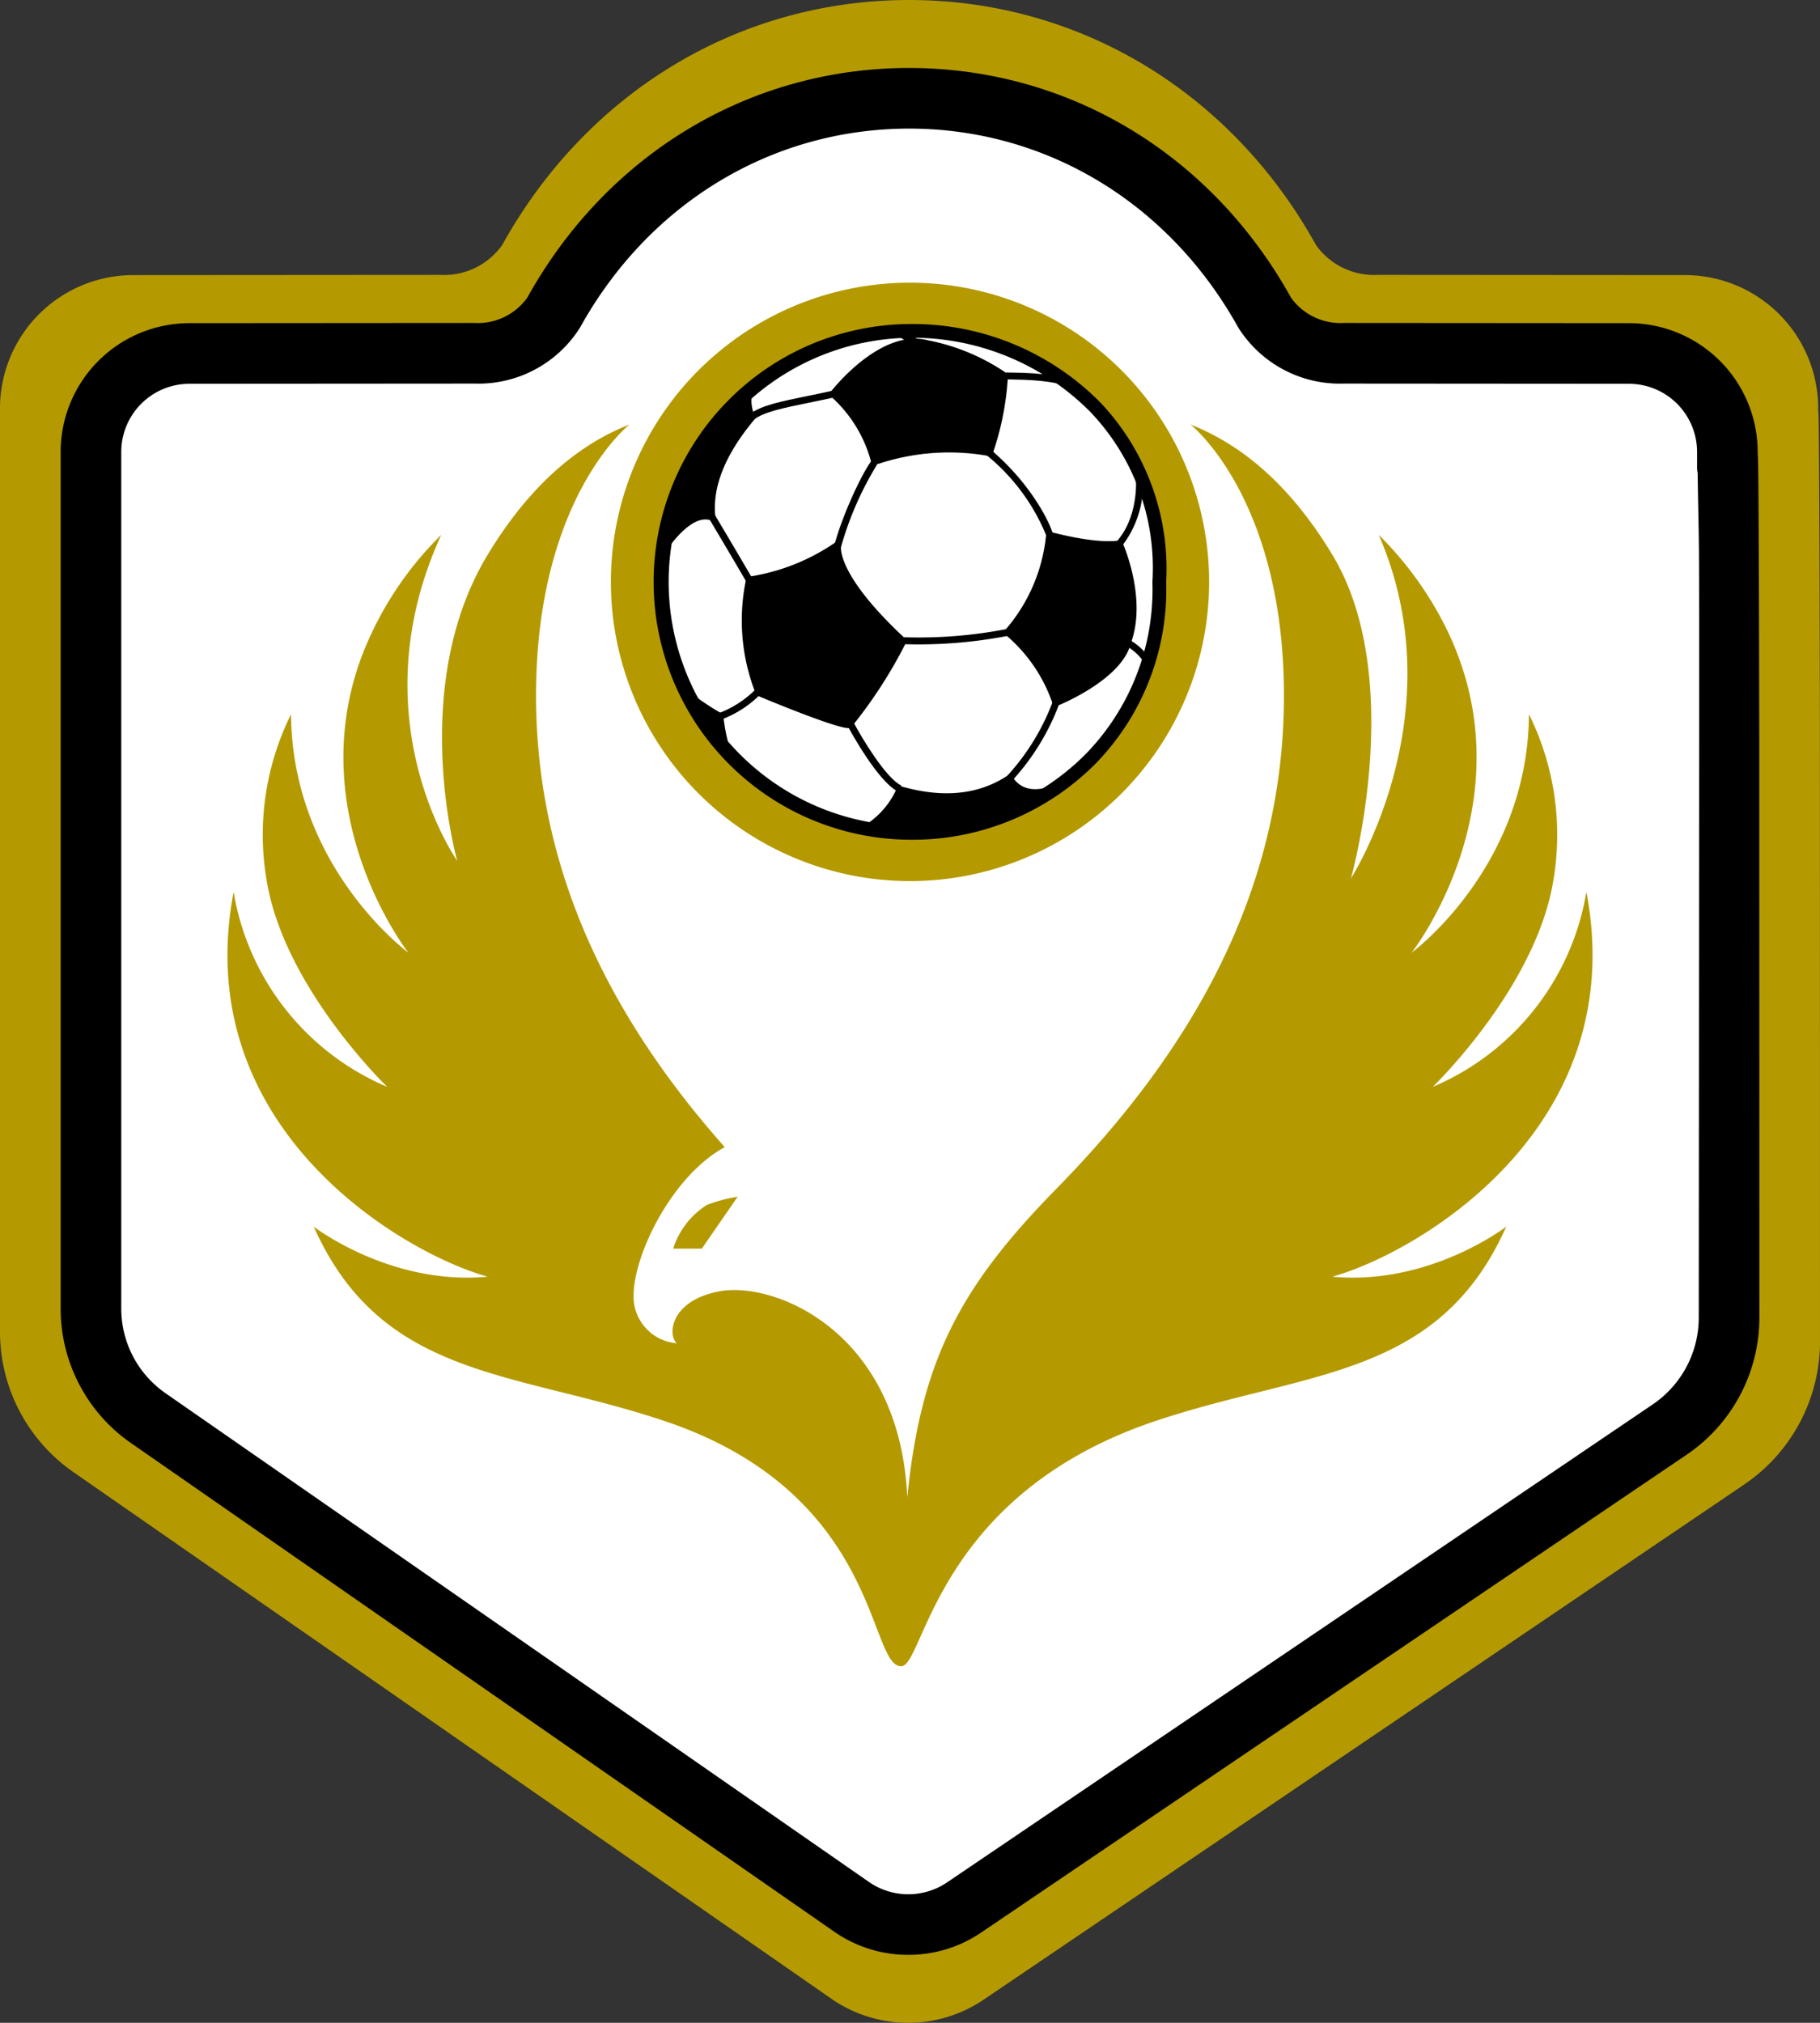 <svg id="Layer_1" data-name="Layer 1" xmlns="http://www.w3.org/2000/svg" viewBox="0 0 174.424 193.8">
  <rect x="0" y="0" width="174.424" height="193.8" fill="#333333" stroke="none"/>
  <g>
    <path id="fullLogo" d="M174.424,128.533a16.553,16.553,0,0,1-7.28,13.706L94.23,191.611a12.91,12.91,0,0,1-14.513-.087L7.024,141.032A16.363,16.363,0,0,1,0,127.598V39.116A12.774,12.774,0,0,1,12.759,26.357l29.458-.02a6.817,6.817,0,0,0,5.919-2.875C56.286,8.781,70.852.012,87.108,0h.034c16.256.012,30.822,8.781,38.971,23.461a6.819,6.819,0,0,0,5.918,2.875l29.462.02A12.773,12.773,0,0,1,174.25,39.116h-.013c.05.54.058,1.188.068,1.975.016,1.309.03,3.23.044,5.686.027,4.899.048,13.663.064,22.222Z" style="fill: #b49a00"/>
    <path id="fullLogo-2" data-name="fullLogo" d="M54.922,31.265a11.004,11.004,0,0,1-9.676,5.107L17.92,36.391a7.034,7.034,0,0,0-7.028,7.026v82.08a10.367,10.367,0,0,0,4.45,8.511l67.433,46.839a7.131,7.131,0,0,0,8.021.048l67.639-45.799a10.548,10.548,0,0,0,4.64-8.734c.064-88.758.066-68.165-.11-81.26l-.05-.018-.001-1.665a7.034,7.034,0,0,0-7.026-7.026l-27.33-.019a11.005,11.005,0,0,1-9.674-5.107l-.016-.03c-6.701-12.077-18.649-19.29-31.965-19.295-13.316.005-25.264,7.218-31.965,19.295Z" style="fill: #fff"/>
    <path id="fullLogo-3" data-name="fullLogo" d="M86.823,183.079a8.064,8.064,0,0,1-4.603-1.432L14.787,134.808a11.341,11.341,0,0,1-4.869-9.311v-82.08a8.01,8.01,0,0,1,8.001-8l27.326-.019A10.037,10.037,0,0,0,54.07,30.794l.007-.014C60.961,18.373,73.229,10.973,86.902,10.968c13.674.005,25.942,7.406,32.816,19.796a10.036,10.036,0,0,0,8.839,4.635l27.331.019a8.009,8.009,0,0,1,7.999,8l.001,1.085.05.586c.032,2.387.058,3.653.079,4.667.085,4.095.085,4.095.046,56.661l-.015,19.946a11.521,11.521,0,0,1-5.068,9.54L91.342,181.701A8.051,8.051,0,0,1,86.823,183.079Zm.079-170.164c-12.955.005-24.586,7.03-31.113,18.793l-.023.043a11.976,11.976,0,0,1-10.52,5.595L17.92,37.365a6.06,6.06,0,0,0-6.055,6.052v82.08a9.393,9.393,0,0,0,4.032,7.712l67.433,46.839a6.15,6.15,0,0,0,6.919.042l67.639-45.8a9.575,9.575,0,0,0,4.212-7.929l.015-19.947c.039-52.545.039-52.545-.045-56.619-.019-.918-.042-2.041-.07-4.011l-.009-.003-.05-.698-.001-1.665a6.059,6.059,0,0,0-6.052-6.053l-27.331-.019A11.976,11.976,0,0,1,118.04,31.752C111.489,19.946,99.858,12.92,86.902,12.915Z" style="fill: #fff"/>
    <path id="fullLogo-4" data-name="fullLogo" d="M168.113,126.244a15.355,15.355,0,0,1-6.754,12.714l-67.638,45.799a11.976,11.976,0,0,1-13.463-.081L12.826,137.838A15.179,15.179,0,0,1,6.31,125.377v-82.08a11.849,11.849,0,0,1,11.836-11.836l27.326-.019a6.324,6.324,0,0,0,5.491-2.667C58.524,15.157,72.036,7.022,87.115,7.011h.031c15.079.011,28.591,8.145,36.151,21.764a6.325,6.325,0,0,0,5.49,2.667l27.33.019a11.849,11.849,0,0,1,11.834,11.836H167.94c.046.501.054,1.102.063,1.832.015,1.214.028,2.996.041,5.275.025,4.545.045,12.674.059,20.614ZM55.15,31.145a11.004,11.004,0,0,1-9.676,5.107l-27.326.019A7.034,7.034,0,0,0,11.12,43.297v82.08a10.367,10.367,0,0,0,4.45,8.511l67.433,46.839a7.131,7.131,0,0,0,8.021.048l67.639-45.799a10.548,10.548,0,0,0,4.64-8.734c.064-88.758.066-68.165-.11-81.261l-.05-.018-.001-1.665a7.034,7.034,0,0,0-7.026-7.026l-27.33-.019a11.005,11.005,0,0,1-9.674-5.107l-.017-.03c-6.701-12.077-18.649-19.29-31.965-19.295-13.316.005-25.264,7.218-31.965,19.295Z"/>
    <path id="fullLogo-5" data-name="fullLogo" d="M87.05,187.289a12.343,12.343,0,0,1-7.076-2.201l-67.433-46.839A15.68,15.68,0,0,1,5.81,125.377v-82.08a12.35,12.35,0,0,1,12.336-12.336l27.326-.019a5.831,5.831,0,0,0,5.06-2.42C58.175,14.755,71.853,6.522,87.115,6.511c15.294.011,28.972,8.243,36.62,22.021a5.832,5.832,0,0,0,5.053,2.41l27.331.019a12.349,12.349,0,0,1,12.334,12.336v.132c.035.484.043,1.05.051,1.694.015,1.215.028,2.999.041,5.279.025,4.545.045,12.675.059,20.616l.01,55.228a15.855,15.855,0,0,1-6.973,13.128l-67.638,45.799A12.346,12.346,0,0,1,87.05,187.289Zm.096-179.778c-14.924.011-28.276,8.051-35.745,21.507a6.835,6.835,0,0,1-5.928,2.924l-27.326.019A11.349,11.349,0,0,0,6.81,43.297v82.08a14.679,14.679,0,0,0,6.301,12.051l67.433,46.839a11.476,11.476,0,0,0,12.897.077l67.638-45.799a14.858,14.858,0,0,0,6.534-12.301l-.01-55.226c-.015-7.938-.035-16.067-.059-20.611-.013-2.277-.026-4.058-.041-5.272-.009-.703-.017-1.31-.061-1.792l-.05-.546h.05a11.349,11.349,0,0,0-11.323-10.836l-27.331-.019a6.835,6.835,0,0,1-5.921-2.913C115.391,15.562,102.04,7.522,87.146,7.511Zm-.095,174.974a7.59,7.59,0,0,1-4.333-1.348l-67.433-46.839a10.867,10.867,0,0,1-4.665-8.922v-82.08a7.535,7.535,0,0,1,7.528-7.526l27.326-.019a10.508,10.508,0,0,0,9.239-4.85l.012-.022c6.795-12.245,18.907-19.555,32.406-19.56,13.499.005,25.612,7.314,32.402,19.552a10.51,10.51,0,0,0,9.253,4.879l27.331.019a7.535,7.535,0,0,1,7.526,7.526l.001,1.344.05.333c.032,2.389.058,3.656.079,4.67.085,4.09.085,4.09.046,56.651l-.015,19.947a11.047,11.047,0,0,1-4.86,9.148L91.305,181.189A7.578,7.578,0,0,1,87.051,182.486Zm.08-170.164c-13.13.005-24.916,7.122-31.527,19.037l-.02.036a11.503,11.503,0,0,1-10.109,5.357l-27.326.019a6.534,6.534,0,0,0-6.528,6.526v82.08a9.867,9.867,0,0,0,4.236,8.101l67.433,46.839a6.626,6.626,0,0,0,7.455.045l67.639-45.8a10.048,10.048,0,0,0,4.42-8.321l.015-19.947c.039-52.55.039-52.55-.045-56.629-.02-.966-.045-2.161-.075-4.334l-.005-.002-.05-.367-.001-1.665a6.534,6.534,0,0,0-6.526-6.526l-27.331-.019a11.503,11.503,0,0,1-10.107-5.357C112.047,19.443,100.261,12.326,87.131,12.321Z"/>
    <path id="fullLogo-6" data-name="fullLogo" d="M127.686,122.317c8.22-2.288,28.661-14.269,24.348-36.867a24.676,24.676,0,0,1-14.72,18.68s9.854-9.481,11.544-19.72a25.99,25.99,0,0,0-2.325-15.974c-.112,14.682-11.245,22.837-11.245,22.837s11.278-14.365,3.472-30.75a33.454,33.454,0,0,0-6.624-9.277c7.47,17.171-2.666,32.916-2.666,32.916s5.408-19.109-1.784-31.014c-3.166-5.241-7.507-10.086-13.589-12.473,0,0,8.953,7.026,8.953,25.979s-9.121,34.313-21.791,47.221c-9.235,9.409-13,16.445-14.306,29.59-.731-15.937-12.787-20.749-18.028-19.744-4.766.913-4.938,4.261-4.054,4.977a4.515,4.515,0,0,1-4.04-3.466c-.834-3.519,3.104-12.326,8.628-15.328C58.755,97.84,51.373,83.702,51.373,66.654c0-18.953,8.953-25.979,8.953-25.979-6.081,2.386-10.413,7.234-13.589,12.473C39.055,65.818,43.824,82.48,43.824,82.48s-9.629-13.605-1.536-31.235a32.771,32.771,0,0,0-7.708,11.863c-5.558,15.281,4.556,28.164,4.556,28.164S28.004,83.117,27.891,68.436A25.91,25.91,0,0,0,25.566,84.41c1.689,10.239,11.543,19.72,11.543,19.72A24.676,24.676,0,0,1,22.39,85.45c-4.313,22.598,16.127,34.579,24.347,36.867-9.348.872-16.669-4.797-16.667-4.793,6.517,14.624,19.162,13.771,33.635,18.627,20.691,6.941,19.479,23.49,22.661,23.49,2.223,0,3.258-16.414,24.353-23.49,14.472-4.855,27.117-4.003,33.634-18.627C144.355,117.52,137.033,123.188,127.686,122.317Z" style="fill: #b49a00"/>
    <path id="fullLogo-7" data-name="fullLogo" d="M70.694,114.659l-3.432,4.968H64.517A7.699,7.699,0,0,1,67.76,115.435,14.661,14.661,0,0,1,70.694,114.659Z" style="fill: #b49a00"/>
    <path id="fullLogo-8" data-name="fullLogo" d="M58.546,55.749A28.666,28.666,0,1,1,87.212,84.416,28.668,28.668,0,0,1,58.546,55.749Z" style="fill: #b49a00"/>
    <polygon id="fullLogo-9" data-name="fullLogo" points="63.297 55.747 63.32 54.522 63.429 53.292 63.582 52.087 63.78 50.903 64.042 49.74 64.371 48.603 64.744 47.484 65.183 46.39 65.666 45.336 66.191 44.283 66.761 43.277 67.375 42.31 68.053 41.368 68.755 40.448 69.5 39.592 70.312 38.76 71.123 37.949 72 37.203 72.899 36.48 73.841 35.823 74.805 35.187 75.814 34.615 76.844 34.068 77.897 33.585 78.992 33.17 80.088 32.778 81.228 32.468 82.39 32.183 83.551 31.986 84.757 31.831 85.962 31.723 87.191 31.701 88.418 31.723 89.646 31.81 90.852 31.964 92.036 32.141 93.198 32.403 94.359 32.688 95.477 33.037 96.572 33.455 97.646 33.893 98.699 34.399 99.728 34.946 100.717 35.539 101.658 36.173 102.579 36.852 103.476 37.599 104.31 38.366 105.12 39.176 105.888 40.032 106.612 40.93 107.269 41.849 107.905 42.836 108.473 43.846 109 44.876 109.462 45.95 109.878 47.067 110.251 48.229 110.536 49.389 110.775 50.619 110.952 51.845 111.063 53.119 111.127 54.435 111.104 55.747 111.084 57.063 111.018 58.336 110.886 59.584 110.689 60.811 110.447 61.997 110.141 63.178 109.768 64.318 109.352 65.416 108.869 66.489 108.345 67.541 107.773 68.551 107.14 69.516 106.481 70.456 105.757 71.356 105.011 72.21 104.202 73.023 103.367 73.812 102.492 74.558 101.57 75.234 100.628 75.893 99.663 76.484 98.634 77.054 97.602 77.558 96.528 78.019 95.433 78.435 94.315 78.786 93.174 79.092 92.013 79.358 90.829 79.553 89.646 79.683 88.418 79.772 87.191 79.795 85.962 79.772 84.757 79.683 83.551 79.531 82.39 79.311 81.228 79.052 80.088 78.72 78.992 78.348 77.897 77.909 76.844 77.428 75.814 76.899 74.805 76.332 73.841 75.695 72.899 75.016 72 74.315 71.123 73.548 70.312 72.758 69.5 71.926 68.755 71.048 68.053 70.15 67.375 69.208 66.761 68.223 66.191 67.213 65.666 66.182 65.183 65.109 64.744 64.012 64.371 62.894 64.042 61.754 63.78 60.591 63.582 59.409 63.429 58.203 63.32 56.997 63.297 55.747" style="fill: #fff"/>
    <path id="fullLogo-10" data-name="fullLogo" d="M87.191,80.455a24.707,24.707,0,0,1,0-49.413,25.315,25.315,0,0,1,18.262,7.517,23.186,23.186,0,0,1,6.311,17.216,23.864,23.864,0,0,1-6.729,17.351A24.718,24.718,0,0,1,87.191,80.455Zm0-48.093a23.388,23.388,0,1,0,16.901,39.84,22.586,22.586,0,0,0,6.352-16.441A21.623,21.623,0,0,0,104.5,39.472,23.99,23.99,0,0,0,87.191,32.361Z"/>
    <path id="fullLogo-11" data-name="fullLogo" d="M87.817,33.126A8.401,8.401,0,0,1,85.933,32.09l.41-.518a7.862,7.862,0,0,0,1.712.938Z"/>
    <path id="fullLogo-12" data-name="fullLogo" d="M71.54,55.761c0-.001-1.929-3.307-3.571-6.047l.566-.339c1.644,2.744,3.575,6.054,3.575,6.054Z"/>
    <path id="fullLogo-13" data-name="fullLogo" d="M72.261,40.188l-.389-.533c1.119-.817,2.96-1.193,5.507-1.714.747-.153,1.554-.318,2.419-.51l.143.644c-.868.193-1.679.359-2.43.512C75.045,39.092,73.264,39.456,72.261,40.188Z"/>
    <path id="fullLogo-14" data-name="fullLogo" d="M80.606,52.39l-.638-.167c.868-3.312,3.27-8.155,3.796-8.264l.333.121-.261.205.002-.001,0,.003.204.245A31.274,31.274,0,0,0,80.606,52.39Zm3.227-8.103-.255.2Z"/>
    <polygon id="fullLogo-15" data-name="fullLogo" points="96.266 36.019 95.522 35.558 94.82 35.144 93.46 34.441 92.254 33.893 91.181 33.52 90.303 33.236 89.601 33.061 88.879 32.93 88.463 32.842 88.044 32.778 87.628 32.778 87.235 32.797 86.819 32.842 86.401 32.93 85.612 33.19 84.845 33.52 84.1 33.937 83.377 34.399 82.719 34.901 82.106 35.427 81.557 35.932 80.659 36.831 80.066 37.51 79.869 37.753 80.636 38.563 81.206 39.22 81.842 40.032 82.478 40.952 82.762 41.456 83.047 41.982 83.288 42.508 83.509 43.079 83.683 43.626 83.816 44.218 84.034 44.13 84.67 43.933 85.656 43.647 86.993 43.385 87.76 43.255 88.593 43.144 89.514 43.079 90.479 43.033 91.488 43.033 92.562 43.079 93.658 43.188 94.82 43.363 95.016 42.771 95.213 42.07 95.477 41.171 95.718 40.075 95.958 38.827 96.156 37.466 96.266 36.019"/>
    <path id="fullLogo-16" data-name="fullLogo" d="M83.76,44.323l-.153-.681-.172-.54-.219-.567-.24-.521L82.411,40.99l-.633-.914-.633-.808-.567-.654-.811-.857.24-.296.594-.681.901-.903.551-.507.616-.528.661-.505.729-.466.748-.419.775-.334.795-.263.426-.09.424-.047.398-.019.42,0,.43.066.42.088.721.131.707.176.883.286,1.074.373,1.213.551,1.363.704.706.416.785.486-.114,1.494-.199,1.366-.24,1.252-.242,1.098L95.09,42.792l-.218.657-1.226-.185-1.092-.109-1.07-.045H90.478l-.961.045-.919.065-.828.11-.764.13-1.335.262-.979.284-.635.197Zm-3.789-6.574.721.761.572.659.638.815.639.924.288.51.286.527.243.53.222.576.175.551.115.51.135-.054.642-.199.987-.286,1.344-.264.769-.13.836-.111.925-.066.967-.046,1.013,0,1.078.046,1.1.11,1.101.166.176-.531.196-.697.264-.9.241-1.091.239-1.246.197-1.357.106-1.396-.704-.436L94.78,35.21l-1.356-.7-1.203-.546-1.066-.37-.876-.284-.697-.174-.718-.13-.418-.088-.414-.064-.404.001-.389.019-.412.045-.41.086-.78.258-.761.328-.737.413-.72.46-.652.499-.61.523-.547.502-.896.897Z"/>
    <path id="fullLogo-17" data-name="fullLogo" d="M83.562,44.678l-.071-.403a12.774,12.774,0,0,0-3.828-6.263l-.206-.205.151-.256c.194-.252,4.811-6.146,9.355-4.94.028.007.082.017.16.031a20.029,20.029,0,0,1,7.325,3.102l.156.103-.008.187a27.24,27.24,0,0,1-1.466,7.444l-.096.258-.271-.048a21.558,21.558,0,0,0-10.822.835Zm-3.249-6.947a13.558,13.558,0,0,1,3.749,6.043A22.3,22.3,0,0,1,94.6,42.991a27.356,27.356,0,0,0,1.327-6.8,19.266,19.266,0,0,0-6.925-2.901c-.1-.018-.169-.032-.207-.042C85.144,32.28,81.197,36.676,80.312,37.731Z"/>
    <path id="fullLogo-18" data-name="fullLogo" d="M102.627,37.171c-1.468-.743-4.394-.792-5.643-.813-.73-.012-.773-.013-.888-.13l.471-.462-.236.231.082-.317c.075.011.282.013.581.018,1.404.023,4.327.072,5.93.884Z"/>
    <path id="fullLogo-19" data-name="fullLogo" d="M100.787,51.536l-.407-.52.203.26-.324.002a19.391,19.391,0,0,0-5.699-7.663l.428-.502c4.265,3.633,5.938,7.718,5.929,8.152Z"/>
    <path id="fullLogo-20" data-name="fullLogo" d="M109.709,63.558a5.071,5.071,0,0,0-1.811-1.691l.323-.576a5.63,5.63,0,0,1,2.089,1.993Z"/>
    <polygon id="fullLogo-21" data-name="fullLogo" points="101.196 67.323 101.461 67.191 102.163 66.862 103.149 66.336 104.31 65.657 104.924 65.263 105.516 64.824 106.108 64.364 106.633 63.858 107.117 63.312 107.512 62.764 107.839 62.149 107.95 61.841 108.059 61.535 108.301 60.744 108.454 59.935 108.564 59.101 108.586 58.29 108.564 57.479 108.473 56.712 108.366 55.946 108.234 55.244 107.927 53.973 107.599 52.985 107.269 52.109 107.182 52.087 106.896 52.109 106.436 52.131 105.736 52.131 104.836 52.064 103.675 51.934 102.271 51.672 100.583 51.276 100.583 51.516 100.496 52.153 100.3 53.138 99.992 54.388 99.773 55.09 99.488 55.835 99.159 56.604 98.786 57.414 98.325 58.203 97.822 59.014 97.23 59.805 96.572 60.591 96.748 60.703 97.187 61.098 97.822 61.711 98.545 62.542 99.313 63.574 99.708 64.122 100.058 64.712 100.408 65.328 100.717 65.987 100.979 66.643 101.196 67.323"/>
    <path id="fullLogo-22" data-name="fullLogo" d="M101.15,67.432l-.245-.766-.261-.651-.306-.654-.348-.611-.349-.589L99.25,63.619l-.767-1.031-.719-.827-.631-.608-.437-.394-.239-.151.714-.854.589-.787.499-.805.46-.787.369-.804.328-.767.284-.742.217-.697.307-1.246.196-.982.086-.632-.001-.327,1.783.418,1.4.262,1.156.129.897.067.694,0,.753-.044.139.035.344.914.33.991.308,1.277.132.707.108.77.091.768.022.818-.022.815-.111.842-.153.813-.244.799-.221.618L107.58,62.8l-.401.557-.488.552-.53.511-.599.465-.593.44-.618.398-1.164.68-.988.527Zm-4.463-6.859.102.065.449.403.637.614.728.837.771,1.036.396.549.354.596.351.617.311.664.264.66.192.6.184-.092.704-.33.982-.524,1.159-.677.611-.393.587-.436.591-.459.519-.501.479-.541.39-.542.322-.606.216-.604.241-.787.151-.801.11-.83.021-.803-.022-.807-.09-.76-.107-.764-.131-.699-.306-1.266-.327-.982-.315-.835-.036-.009-.273.021-.463.022-.703,0-.906-.067-1.164-.13-1.409-.263L100.66,51.373v.143l-.088.647-.197.99-.309,1.254-.22.706-.287.75-.33.772-.374.812-.465.795-.504.813-.595.796Z"/>
    <path id="fullLogo-23" data-name="fullLogo" d="M100.976,67.767l-.098-.356A14.841,14.841,0,0,0,96.45,60.89l.148-.259-.269-.263a16.254,16.254,0,0,0,3.925-9.109l.021-.405.393.103c4.668,1.227,6.51.835,6.527.831l.263-.06.113.246c.098.218,2.382,5.39.798,9.675-.853,3.462-6.797,5.879-7.05,5.98Zm-3.917-7.226a15.89,15.89,0,0,1,4.348,6.333c1.255-.558,5.659-2.691,6.332-5.418,1.32-3.577-.258-7.942-.675-8.982a18.407,18.407,0,0,1-6.185-.781A16.748,16.748,0,0,1,97.059,60.541Z"/>
    <path id="fullLogo-24" data-name="fullLogo" d="M88.018,61.738q-.713,0-1.453-.026l.024-.66a44.432,44.432,0,0,0,9.892-.784l.142.645A44.914,44.914,0,0,1,88.018,61.738Z"/>
    <polygon id="fullLogo-25" data-name="fullLogo" points="86.533 61.426 85.328 60.284 84.297 59.212 83.42 58.246 82.675 57.349 82.061 56.517 81.557 55.769 81.142 55.111 80.834 54.498 80.614 53.996 80.461 53.534 80.352 53.138 80.286 52.834 80.286 52.372 80.307 52.197 79.628 52.679 78.927 53.119 78.203 53.511 77.48 53.863 76.758 54.17 76.033 54.435 74.697 54.873 73.534 55.179 72.613 55.398 72.022 55.506 71.825 55.573 71.626 56.669 71.496 57.745 71.43 58.774 71.43 59.759 71.473 60.703 71.54 61.579 71.671 62.413 71.803 63.178 72.109 64.496 72.416 65.503 72.636 66.139 72.744 66.359 73.971 66.862 76.735 67.958 78.269 68.527 79.651 69.01 80.746 69.338 81.12 69.426 81.36 69.426 81.863 68.814 82.369 68.177 83.31 66.841 84.188 65.503 84.978 64.231 85.612 63.093 86.095 62.193 86.533 61.426"/>
    <path id="fullLogo-26" data-name="fullLogo" d="M81.397,69.503H81.12l-.392-.091-1.099-.329L78.243,68.6l-1.535-.569-2.766-1.097-1.254-.514-.122-.246-.223-.645-.308-1.009-.307-1.323-.133-.77-.131-.835-.068-.883-.043-.946,0-.988L71.42,57.74l.13-1.08.207-1.145.24-.081.602-.111.917-.218,1.161-.306,1.332-.437.722-.264.719-.305.72-.351.72-.391.697-.437.817-.581-.041.348.001.454.064.287.108.392.152.458.217.496.306.61.411.651.503.746.611.83.743.894.875.963,1.029,1.071L86.63,61.412l-.469.819-.481.898-.635,1.139-.791,1.275-.879,1.34-.943,1.339-.509.64ZM72.8,66.299,74,66.79l2.763,1.096,1.532.568,1.381.483,1.091.327.37.087.186-.002.48-.585.505-.636.939-1.333.876-1.336.788-1.27.633-1.135.481-.899.409-.716-1.162-1.1-1.033-1.075-.879-.967-.748-.9-.616-.836-.506-.75-.416-.66-.312-.62-.221-.506-.156-.469-.11-.4-.067-.307-.002-.479.001-.012-.538.382-.705.442-.728.395-.727.354-.726.308-.728.267-1.339.439-1.167.307-.922.219-.595.109-.143.049-.191,1.052-.129,1.071-.066,1.025,0,.98.043.94.067.874.13.827.132.764.305,1.314L72.49,65.48l.218.633Z"/>
    <path id="fullLogo-27" data-name="fullLogo" d="M81.318,69.759c-1.179,0-6.918-2.352-8.701-3.095l-.12-.05-.054-.119a19.078,19.078,0,0,1-.942-10.991l.049-.228.232-.03a19.816,19.816,0,0,0,8.323-3.31l.497.408h0c.003,0-.538,2.622,6.155,8.841l.181.168-.11.221a45.236,45.236,0,0,1-5.221,8.071l-.072.082-.107.023A.543.543,0,0,1,81.318,69.759ZM72.996,66.106a63.017,63.017,0,0,0,8.21,2.996,43.943,43.943,0,0,0,4.921-7.605c-4.995-4.684-6.004-7.414-6.152-8.648a20.461,20.461,0,0,1-7.873,3.017A18.891,18.891,0,0,0,72.996,66.106Z"/>
    <path id="fullLogo-28" data-name="fullLogo" d="M69.098,68.952l-.204-.628a9.991,9.991,0,0,0,3.552-2.308l.47.464A10.476,10.476,0,0,1,69.098,68.952Z"/>
    <polygon id="fullLogo-29" data-name="fullLogo" points="65.884 66.554 66.65 67.913 67.331 69.054 67.945 69.974 68.469 70.698 68.909 71.245 69.259 71.597 69.5 71.795 69.631 71.839 69.347 70.742 69.128 69.711 69.041 69.163 68.996 68.638 68.164 68.155 67.178 67.498 65.884 66.554"/>
    <path id="fullLogo-30" data-name="fullLogo" d="M69.741,71.957l-.29-.102-.241-.198L68.855,71.3l-.446-.553-.526-.727-.615-.923-.683-1.143-.941-1.671,1.58,1.153.983.656.863.5.049.565.087.543.218,1.027Zm-3.615-5.132.592,1.05.68,1.139.612.917.522.721.438.544.345.346.204.168-.246-.95-.22-1.034-.088-.553-.042-.49-.797-.463-.99-.66Z"/>
    <path id="fullLogo-31" data-name="fullLogo" d="M69.656,72.162c-.834,0-2.85-3.189-4.063-5.452l.491-.418a24.386,24.386,0,0,0,3.064,2.054l.165.086.012.185a17.936,17.936,0,0,0,.623,3.129l.079.265-.247.124A.27.27,0,0,1,69.656,72.162Zm-2.75-4.454a23.5,23.5,0,0,0,2.129,3.158,15.215,15.215,0,0,1-.354-2.025C68.404,68.687,67.79,68.324,66.906,67.708Z"/>
    <path id="fullLogo-32" data-name="fullLogo" d="M97.022,74.769l-.461-.472.231.236-.232-.235a21.855,21.855,0,0,0,4.324-7.057l.625.212A22.449,22.449,0,0,1,97.022,74.769Z"/>
    <path id="fullLogo-33" data-name="fullLogo" d="M86.106,75.863c-1.982-.937-4.725-6.043-4.841-6.26l.582-.311c.76,1.424,3.058,5.273,4.54,5.974Z"/>
    <polygon id="fullLogo-34" data-name="fullLogo" points="72.044 39.987 71.934 39.724 71.76 39.109 71.693 38.693 71.671 38.257 71.693 37.815 71.825 37.401 70.465 38.715 69.282 40.009 68.252 41.258 67.375 42.463 66.63 43.647 65.971 44.788 65.445 45.86 65.007 46.915 64.656 47.879 64.371 48.801 64.13 49.677 63.955 50.465 63.648 51.845 63.385 52.92 63.824 52.287 64.306 51.627 64.92 50.925 65.292 50.576 65.666 50.246 66.059 49.962 66.477 49.72 66.915 49.544 67.352 49.454 67.792 49.436 68.23 49.544 68.186 49.085 68.186 48.603 68.207 48.098 68.252 47.593 68.339 47.045 68.448 46.499 68.602 45.928 68.799 45.336 69.041 44.721 69.304 44.11 69.631 43.451 70.005 42.793 70.444 42.113 70.926 41.413 71.452 40.71 72.044 39.987"/>
    <path id="fullLogo-35" data-name="fullLogo" d="M63.211,53.307l.363-1.481.481-2.166.242-.88.285-.924.353-.967.439-1.058.528-1.077.661-1.145.746-1.187.88-1.209,1.033-1.252,1.185-1.297,1.583-1.53-.222.695-.021.432.022.429.066.407.172.607L72.133,40l-.622.759-.524.7-.48.698-.438.678-.371.654-.326.655-.261.608-.241.613-.196.588-.152.566-.109.541-.086.545-.043.499-.021.502v.479l.054.56-.533-.132-.429.018L66.93,49.62l-.425.172-.407.237-.387.28-.368.325-.371.348-.608.696-.478.654Zm8.447-15.638-1.14,1.102-1.179,1.291L68.311,41.307l-.874,1.201-.742,1.18-.657,1.138-.524,1.068-.436,1.05-.35.961-.284.918-.24.874-.481,2.164-.165.672.201-.291.484-.661.618-.707.378-.355.375-.331.4-.289.424-.246.448-.181.451-.094.463-.021.343.085-.034-.35,0-.49.022-.508.044-.508.088-.554.11-.549.155-.575.198-.597.243-.619.264-.614.329-.663.375-.662.442-.683.483-.703.528-.705.565-.69-.092-.22-.178-.624-.069-.425-.023-.445.025-.469Z"/>
    <path id="fullLogo-36" data-name="fullLogo" d="M63.669,53.089l-.599-.268c.125-.396.232-.908.357-1.5.645-3.071,1.723-8.21,8.174-14.163l.528.37a3.408,3.408,0,0,0,.215,2.321l.087.19-.134.16c-2.791,3.33-4.049,6.463-3.739,9.309l.057.523L68.12,49.855C66.405,49.247,64.325,51.983,63.669,53.089ZM71.335,38.32c-5.601,5.46-6.636,10.155-7.242,13.041.902-1.099,2.31-2.417,3.771-2.24-.155-2.86,1.121-5.949,3.799-9.193A4.912,4.912,0,0,1,71.335,38.32Z"/>
    <polygon id="fullLogo-37" data-name="fullLogo" points="82.784 79.511 83.201 79.268 83.596 79.026 83.946 78.743 84.297 78.435 84.89 77.8 85.371 77.165 85.766 76.595 86.029 76.111 86.247 75.673 86.445 75.695 87.124 75.87 88.199 76.111 88.856 76.2 89.581 76.287 90.369 76.332 91.225 76.308 92.101 76.244 93 76.091 93.943 75.87 94.886 75.542 95.827 75.123 96.288 74.863 96.748 74.577 97.032 74.95 97.339 75.257 97.646 75.499 97.998 75.695 98.348 75.804 98.677 75.893 99.028 75.917 99.378 75.938 99.992 75.85 100.496 75.739 100.956 75.565 100.189 76.091 99.421 76.572 98.657 77.01 97.888 77.404 97.12 77.755 96.375 78.084 95.608 78.37 94.863 78.634 93.394 79.071 91.948 79.379 90.588 79.617 89.272 79.751 88.044 79.816 86.928 79.838 85.897 79.816 84.998 79.751 83.574 79.617 82.784 79.511"/>
    <path id="fullLogo-38" data-name="fullLogo" d="M86.93,79.915l-1.034-.022-.902-.066-1.426-.134-1.016-.136.611-.356.393-.241.342-.278.349-.305.587-.63.476-.628.393-.567.258-.477.241-.483.251.028.69.177,1.072.24.65.088.724.087.783.044.849-.023.873-.065.891-.152.939-.22.935-.326.935-.417.455-.257.517-.321.326.429.3.299.3.236.342.19.336.103.326.088.686.042.598-.087.498-.111,1.047-.396-1.293.887-.771.482-.767.44-.772.395-.771.353-.746.329-.772.288-.746.264-1.472.438-1.452.309-1.363.239-1.321.135-1.232.066Zm-3.913-.451.567.076,1.421.134.897.065,1.028.022,1.113-.022,1.225-.065L90.58,79.54l1.355-.237,1.444-.307,1.463-.435.741-.263.766-.286.741-.327.767-.351.765-.392.762-.437.766-.479.284-.195-.424.095-.619.088-.718-.044-.343-.091-.354-.11-.366-.203-.317-.249-.314-.313-.248-.326-.401.249-.464.262-.947.422-.949.331-.951.223-.903.154-.884.066-.859.023-.794-.044-.73-.088-.658-.089-1.081-.242L86.426,75.77l-.134-.014-.195.39-.264.487-.399.577-.483.637-.597.642-.357.313-.352.285Z"/>
    <path id="fullLogo-39" data-name="fullLogo" d="M87.132,80.177a28.934,28.934,0,0,1-4.141-.304l-1.357-.175,1.007-.484a7.944,7.944,0,0,0,3.215-3.485l-.018-.021.126-.217c.138-.222.33-.17.678-.075,3.892,1.057,7.231.682,9.923-1.113l.287-.191.179.295c1.215,2.006,3.684.907,3.789.859l.328.569A23.904,23.904,0,0,1,87.132,80.177ZM83.765,79.31a24.147,24.147,0,0,0,15.519-3.049,3.1,3.1,0,0,1-2.629-1.232c-2.001,1.243-5.33,2.342-10.186,1.024l-.031-.009A9.191,9.191,0,0,1,83.765,79.31Z"/>
    <path id="fullLogo-40" data-name="fullLogo" d="M107.563,52.262l-.499-.432c2.176-2.512,1.789-6.223,1.785-6.26l.656-.074A9.632,9.632,0,0,1,107.563,52.262Z"/>
  </g>
</svg>
